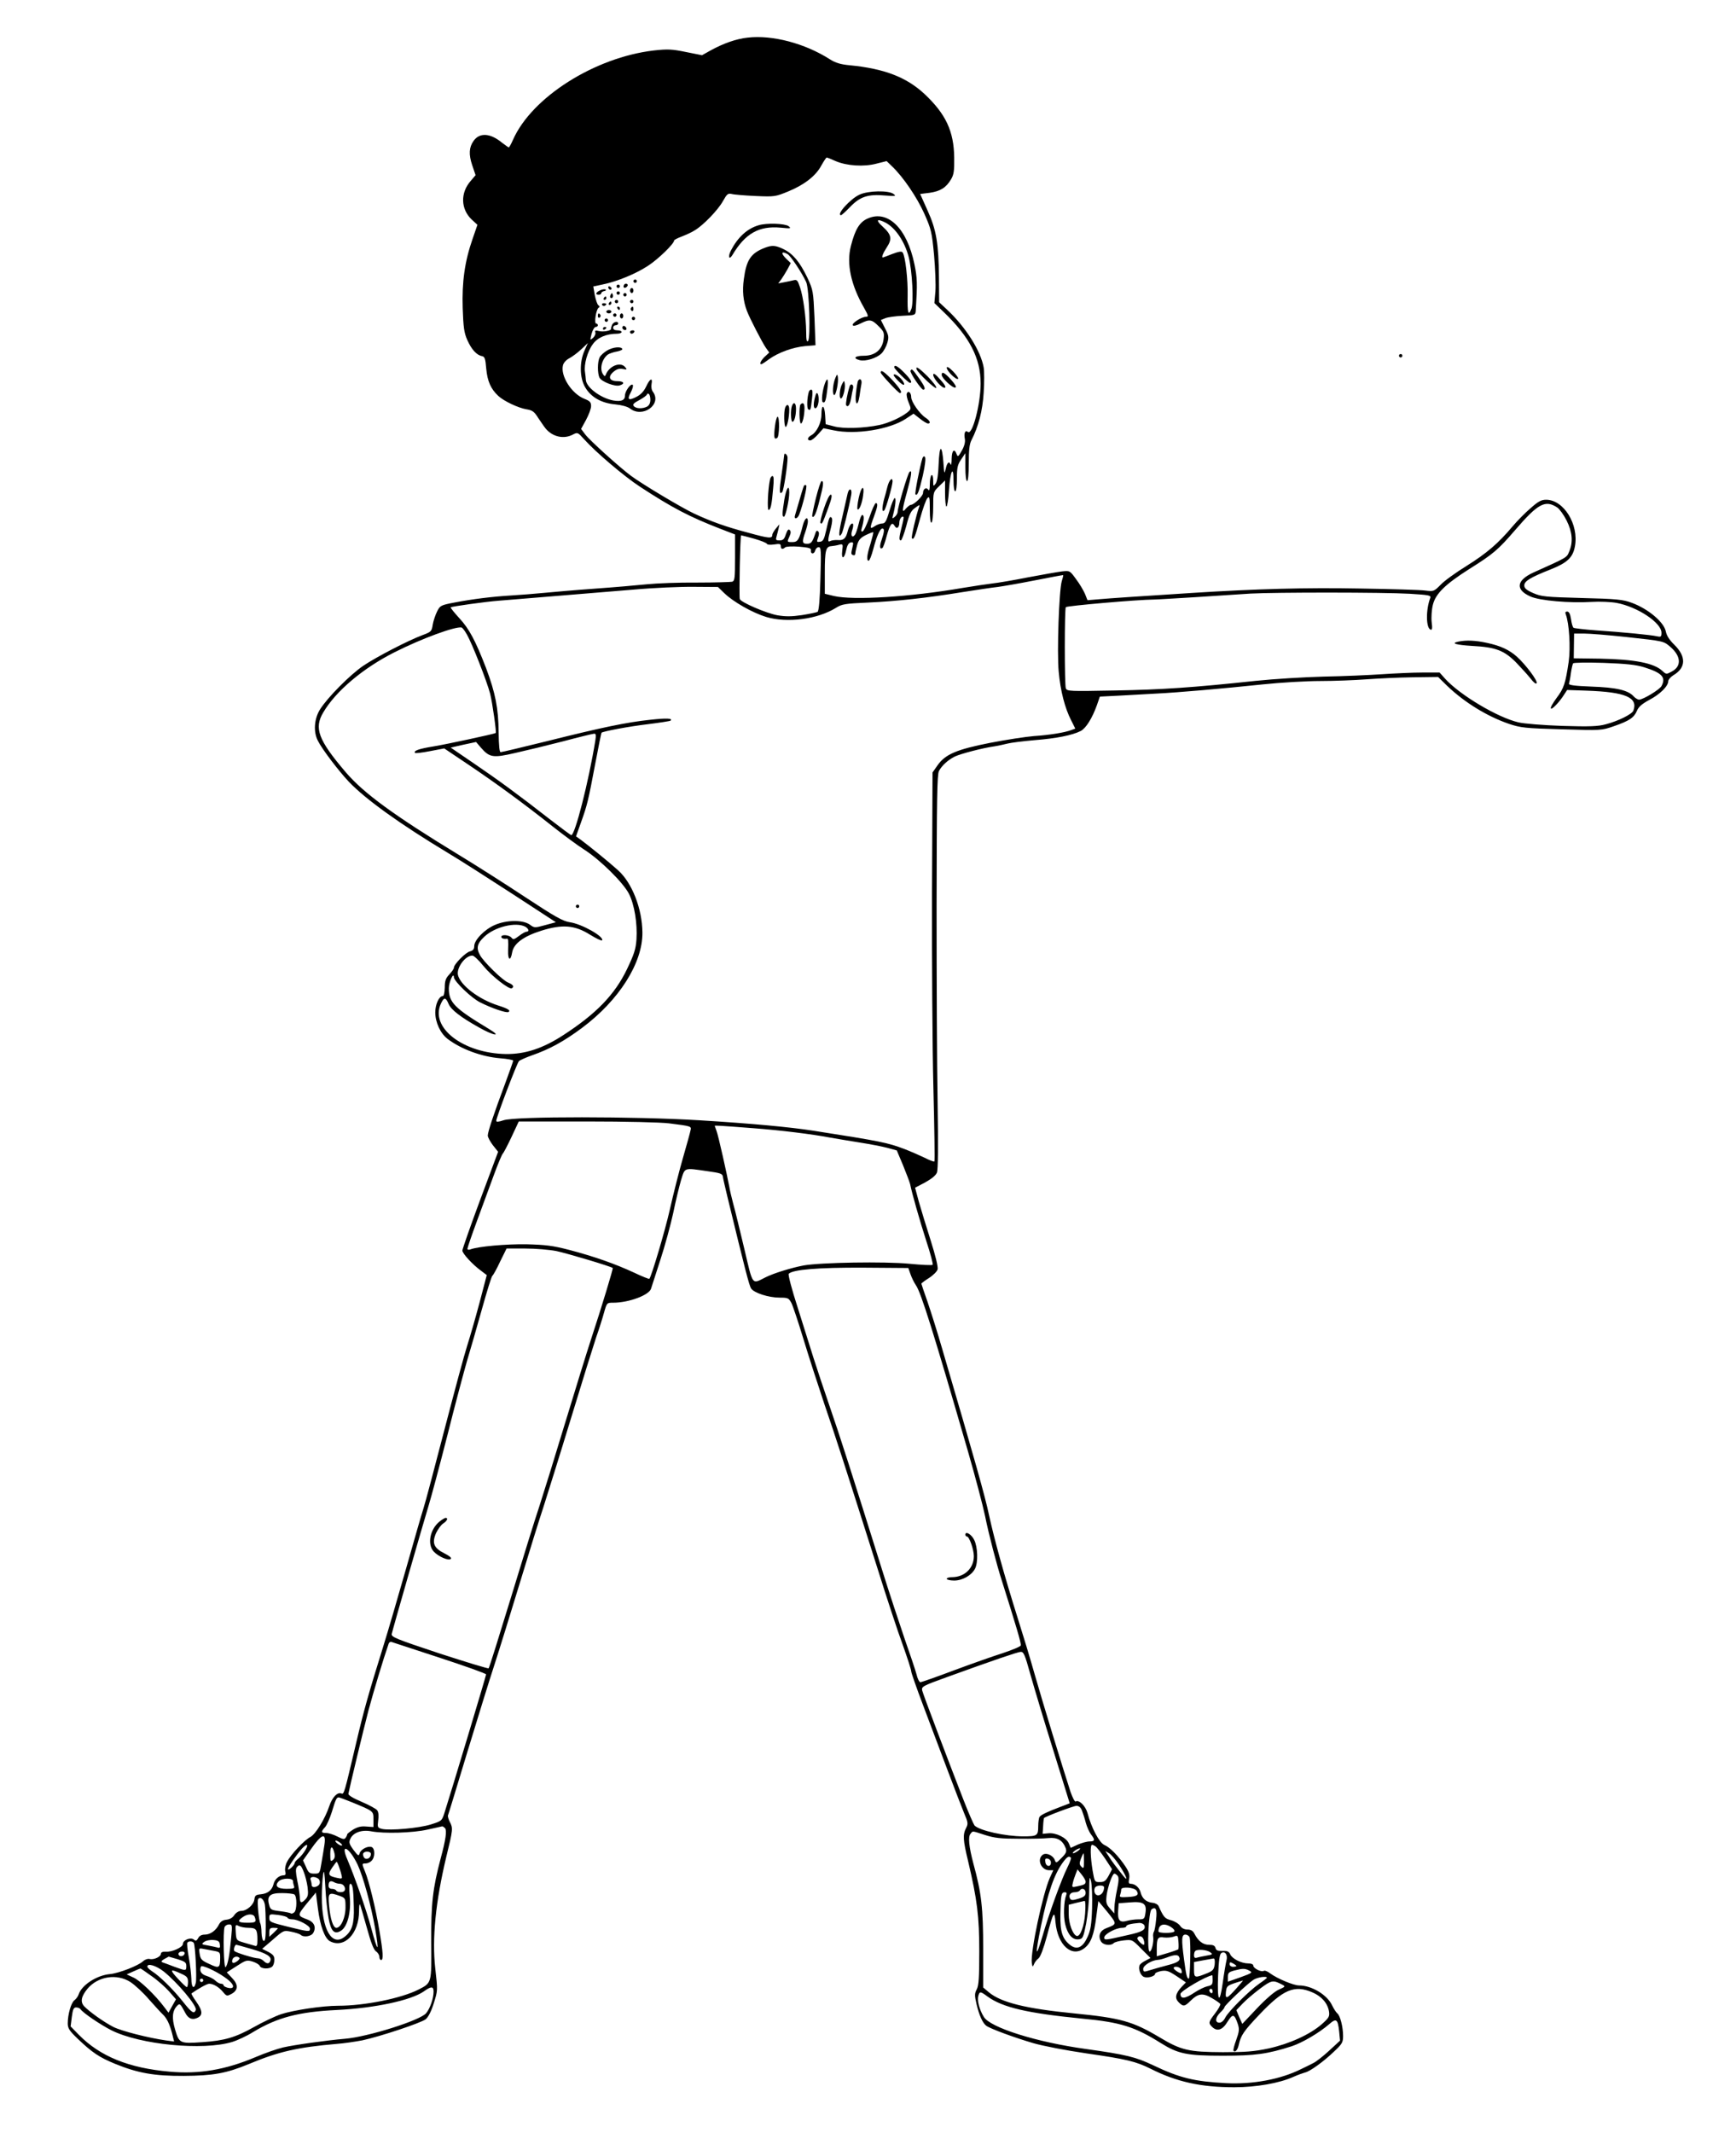 <?xml version="1.0" standalone="no"?>
<!DOCTYPE svg PUBLIC "-//W3C//DTD SVG 20010904//EN"
 "http://www.w3.org/TR/2001/REC-SVG-20010904/DTD/svg10.dtd">
<svg version="1.0" xmlns="http://www.w3.org/2000/svg"
 width="1025pt" height="1259pt" viewBox="0 0 1025 1259"
 preserveAspectRatio="xMidYMid meet">

<g transform="translate(0,1259) scale(0.1,-0.1)"
fill="#000000" stroke="none">
<path d="M4415 12368 c-67 -7 -144 -34 -220 -76 l-50 -28 -95 19 c-83 17 -107
18 -190 9 -349 -41 -720 -276 -831 -527 -11 -25 -22 -45 -25 -45 -3 0 -22 14
-43 30 -68 55 -130 58 -165 8 -27 -38 -29 -80 -8 -143 l20 -59 -28 -33 c-63
-71 -60 -167 5 -229 l34 -31 -29 -84 c-46 -132 -63 -253 -58 -409 4 -113 8
-144 27 -187 25 -56 55 -89 86 -95 17 -3 21 -14 26 -75 7 -74 27 -119 71 -160
33 -31 118 -71 166 -79 36 -6 46 -13 71 -53 17 -25 36 -53 43 -61 41 -49 107
-64 161 -35 27 14 29 13 65 -27 70 -78 237 -220 332 -282 190 -124 289 -176
472 -247 l88 -34 0 -137 c0 -122 -2 -137 -17 -142 -10 -2 -103 -5 -208 -5
-104 1 -237 -4 -295 -10 -58 -6 -197 -18 -310 -26 -113 -8 -248 -20 -300 -25
-52 -5 -138 -12 -190 -15 -116 -7 -228 -21 -338 -42 -79 -15 -84 -18 -101 -52
-10 -20 -22 -55 -26 -78 -6 -40 -9 -43 -60 -62 -86 -32 -273 -129 -350 -181
-78 -53 -210 -186 -255 -257 -35 -55 -41 -133 -13 -186 25 -50 121 -176 182
-241 99 -104 302 -250 586 -421 72 -43 244 -153 384 -244 l253 -165 -63 -17
c-62 -17 -64 -17 -91 3 -41 29 -137 28 -206 -2 -61 -26 -122 -89 -122 -125 0
-18 -7 -26 -25 -31 -26 -6 -95 -76 -95 -96 0 -7 -12 -24 -27 -40 -21 -22 -27
-38 -27 -78 -1 -30 -5 -50 -12 -50 -22 0 -44 -49 -44 -96 0 -59 30 -124 73
-157 81 -61 201 -105 310 -114 42 -3 77 -10 77 -14 0 -4 -21 -63 -46 -131 -67
-179 -104 -289 -104 -311 0 -10 14 -36 30 -57 l31 -39 -106 -284 c-58 -156
-105 -291 -105 -299 0 -17 59 -82 110 -119 l34 -26 -43 -164 c-24 -90 -57
-204 -73 -254 -16 -49 -76 -272 -134 -495 -58 -223 -113 -432 -124 -465 -11
-33 -57 -195 -104 -360 -47 -165 -106 -367 -132 -450 -89 -286 -116 -381 -164
-586 -67 -285 -69 -292 -84 -286 -24 10 -54 -22 -72 -75 -25 -75 -81 -166
-112 -182 -35 -18 -115 -103 -137 -146 -10 -19 -14 -42 -11 -56 5 -18 2 -24
-11 -24 -26 -1 -51 -23 -58 -52 -9 -36 -34 -56 -75 -60 -30 -3 -35 -7 -38 -30
-4 -32 -45 -68 -78 -68 -14 0 -30 -10 -40 -24 -10 -16 -27 -26 -47 -28 -22 -2
-35 -11 -44 -28 -18 -36 -51 -60 -84 -60 -18 0 -32 -7 -39 -21 -9 -16 -14 -18
-26 -8 -19 15 -64 -3 -64 -26 0 -20 -65 -49 -102 -46 -18 1 -28 -4 -28 -12 0
-18 -42 -37 -67 -31 -10 3 -27 -3 -38 -13 -29 -27 -143 -71 -195 -76 -80 -7
-169 -66 -186 -121 -4 -12 -15 -26 -24 -33 -20 -14 -40 -84 -40 -137 0 -29 9
-43 59 -91 85 -81 126 -109 221 -148 132 -54 230 -72 405 -71 173 1 251 15
382 69 179 75 291 100 523 120 41 3 109 13 150 21 103 22 344 102 373 124 15
12 33 46 47 91 25 80 25 76 10 209 -20 177 2 395 65 659 40 163 40 169 21 206
-8 15 -13 33 -11 39 3 6 54 175 115 376 61 201 133 433 160 515 27 83 94 299
149 480 55 182 118 384 140 450 21 66 94 298 160 515 66 217 134 435 150 483
17 48 38 114 47 147 17 60 17 60 54 60 93 0 213 45 224 83 2 7 27 82 54 167
28 85 62 211 77 280 14 69 35 155 46 193 24 77 14 74 159 53 72 -10 85 -14 88
-31 1 -11 14 -65 27 -120 103 -424 128 -523 140 -541 17 -26 103 -54 169 -54
48 0 53 -2 69 -32 9 -18 41 -114 71 -213 30 -99 86 -272 124 -385 69 -202 110
-328 312 -965 55 -176 123 -382 151 -457 27 -76 49 -144 49 -153 0 -9 32 -100
71 -203 39 -103 104 -275 144 -382 40 -107 85 -222 98 -254 23 -54 24 -62 11
-87 -20 -39 -18 -71 12 -195 54 -229 66 -327 66 -534 0 -153 -3 -201 -15 -223
-13 -25 -13 -36 -1 -88 15 -64 35 -109 56 -126 20 -17 170 -72 280 -104 55
-16 195 -43 312 -60 237 -34 294 -48 380 -91 153 -77 295 -109 494 -109 129 0
266 24 348 61 27 12 58 23 69 26 28 5 111 65 172 124 48 45 53 54 53 92 0 53
-17 120 -34 133 -7 6 -21 27 -31 48 -29 62 -121 117 -195 117 -32 0 -128 40
-170 71 -15 12 -33 19 -38 15 -15 -9 -62 15 -62 31 0 8 -12 13 -30 13 -40 0
-94 27 -106 53 -7 17 -17 22 -46 21 -28 -1 -38 3 -41 17 -4 14 -14 19 -39 19
-35 0 -64 22 -87 68 -8 15 -21 22 -40 22 -18 0 -34 8 -43 22 -8 12 -32 27 -54
33 -37 10 -43 17 -74 85 -4 8 -20 17 -36 18 -36 4 -60 25 -69 60 -7 29 -32 51
-57 52 -14 0 -16 6 -11 30 4 23 -1 40 -21 71 -41 62 -93 115 -125 128 -30 13
-77 101 -100 189 -12 42 -50 80 -70 68 -5 -3 -18 22 -30 56 -49 151 -164 527
-210 688 -27 96 -73 247 -101 335 -81 257 -140 471 -170 610 -24 114 -85 330
-279 990 -27 94 -66 216 -85 272 -20 56 -36 104 -36 106 0 2 20 17 45 33 25
16 48 39 51 51 4 14 -13 82 -41 171 -26 81 -57 184 -70 229 l-22 82 59 31 c38
21 63 41 70 58 7 18 8 152 4 417 -4 215 -6 736 -6 1159 1 628 3 774 14 795 18
33 52 64 93 85 33 16 165 51 238 61 22 4 56 11 75 16 19 5 91 14 160 20 127
10 222 29 271 54 31 16 68 76 95 151 l18 52 120 6 c67 4 164 9 216 12 124 6
387 29 625 54 105 11 258 20 340 20 83 0 205 5 273 10 68 5 191 11 273 12
l150 2 52 -51 c103 -99 238 -182 367 -226 69 -23 95 -26 310 -32 235 -7 236
-7 308 18 93 32 120 51 137 91 10 24 30 41 74 65 63 33 111 81 111 110 0 9 14
25 30 35 75 44 77 110 6 180 -28 27 -45 53 -50 77 -10 56 -104 135 -202 171
-52 19 -88 23 -294 28 -215 6 -239 8 -287 29 -41 18 -53 29 -53 45 0 26 35 47
156 95 98 39 131 70 143 136 24 129 -66 275 -170 275 -29 0 -47 -10 -92 -50
-32 -27 -79 -75 -106 -107 -85 -101 -153 -159 -271 -233 -63 -39 -133 -89
-154 -112 -39 -39 -41 -40 -90 -34 -28 4 -202 9 -386 12 -319 6 -615 -2 -990
-26 -346 -22 -477 -31 -547 -37 l-72 -6 -15 38 c-9 20 -32 60 -53 87 -36 50
-37 50 -82 45 -25 -3 -116 -19 -201 -35 -85 -17 -180 -33 -210 -36 -30 -4
-108 -15 -173 -26 -312 -54 -649 -75 -764 -48 l-53 13 0 125 c0 130 6 154 38
156 11 1 31 4 45 8 24 6 25 5 20 -34 -7 -54 12 -52 23 2 6 29 15 44 27 46 15
3 17 -1 11 -25 -10 -43 -10 -45 4 -50 6 -3 12 1 12 9 0 7 5 30 11 51 8 29 19
42 50 58 23 11 43 19 45 17 2 -2 -6 -32 -16 -67 -22 -68 -25 -101 -11 -101 5
0 17 30 27 68 20 77 40 122 54 122 13 0 12 -18 -4 -65 -14 -39 -12 -60 4 -50
4 2 16 34 25 70 20 71 32 87 47 61 12 -22 28 -11 28 19 0 21 16 43 25 33 2 -1
-3 -28 -11 -58 -16 -63 -17 -80 -5 -80 5 0 19 38 32 85 18 71 28 90 52 107 28
20 30 21 23 3 -16 -44 -47 -177 -42 -182 11 -12 19 6 48 114 16 59 36 115 44
123 12 12 14 4 14 -68 0 -53 4 -81 10 -77 6 3 10 46 10 94 0 86 0 87 35 121
l35 34 0 -77 c0 -42 4 -77 8 -77 5 0 12 44 15 97 8 112 27 152 27 55 0 -35 4
-62 10 -62 6 0 10 32 10 76 0 64 4 81 25 112 l25 37 0 -83 c0 -48 4 -82 10
-82 6 0 10 42 10 105 0 78 4 114 16 137 41 79 66 175 72 280 4 58 4 125 0 149
-17 97 -105 237 -215 340 l-48 45 -1 145 c-2 202 -15 282 -68 398 l-43 96 56
7 c63 9 97 30 126 79 17 28 20 51 19 129 -2 155 -49 256 -174 374 -107 100
-237 151 -445 171 -52 5 -82 14 -115 35 -147 94 -340 145 -485 128z m519 -729
c65 -28 166 -35 241 -15 l60 15 33 -32 c65 -62 145 -180 189 -277 41 -93 45
-108 58 -245 7 -80 11 -177 8 -215 l-6 -69 55 -53 c154 -148 218 -273 218
-422 0 -122 -49 -307 -75 -286 -16 14 -25 -7 -18 -42 3 -17 -3 -42 -18 -68
-21 -37 -24 -39 -31 -20 -13 35 -28 22 -29 -27 0 -27 -3 -42 -6 -35 -9 22 -21
12 -29 -25 -8 -35 -9 -31 -14 40 -3 42 -9 77 -15 77 -6 0 -11 -39 -13 -91 -2
-60 -8 -99 -17 -113 -14 -19 -15 -19 -15 17 0 23 -4 36 -10 32 -5 -3 -10 -27
-10 -53 0 -31 -3 -42 -9 -33 -11 17 -31 6 -31 -19 0 -18 -53 -70 -72 -70 -5 0
-18 -10 -29 -22 -25 -32 -24 -12 6 97 27 98 32 136 15 119 -11 -11 -69 -207
-70 -235 0 -9 -8 -23 -17 -30 -15 -13 -16 -11 -10 11 14 53 19 100 10 100 -5
0 -19 -34 -31 -75 -18 -61 -26 -75 -42 -75 -12 0 -32 -7 -45 -16 -30 -20 -31
-14 -5 56 22 60 25 80 11 80 -5 0 -22 -37 -37 -82 -16 -45 -34 -83 -41 -85 -9
-3 -10 4 -2 29 11 41 12 68 0 68 -5 0 -15 -24 -21 -52 -7 -29 -17 -59 -22 -65
-17 -22 -27 -4 -16 28 6 16 7 33 4 37 -9 8 -24 -15 -32 -48 -10 -39 -24 -51
-58 -48 -18 1 -37 -2 -44 -6 -16 -9 -15 6 3 74 9 34 11 58 5 64 -11 11 -15 2
-33 -79 -11 -49 -18 -61 -35 -63 -20 -3 -21 -1 -12 24 7 18 7 31 1 37 -7 7
-12 4 -16 -9 -18 -54 -25 -64 -50 -64 -29 0 -31 11 -10 70 8 23 15 51 15 61 0
35 -19 20 -30 -23 -21 -84 -30 -98 -61 -98 -33 0 -33 0 -17 35 8 18 8 29 1 36
-8 8 -14 0 -23 -25 -9 -29 -17 -36 -37 -36 -22 0 -24 3 -18 23 3 12 9 33 12
47 l5 25 -21 -25 c-11 -14 -21 -30 -21 -37 0 -23 -18 -22 -141 12 -133 35
-222 67 -322 114 -69 32 -307 174 -371 222 -63 46 -245 210 -271 245 l-24 32
29 53 c16 30 30 66 30 82 0 23 -7 30 -40 43 -75 30 -142 135 -126 198 4 15 19
32 39 42 17 9 49 33 70 53 l38 36 -20 -45 c-30 -67 -29 -160 4 -216 34 -59 97
-94 177 -101 39 -4 72 -13 87 -24 75 -59 190 23 137 97 -9 11 -12 30 -9 47 8
41 -10 33 -32 -15 -14 -29 -32 -48 -58 -61 -47 -24 -56 -16 -32 28 10 20 15
38 11 43 -11 11 -46 -37 -46 -63 0 -28 -22 -37 -69 -29 -75 14 -160 78 -162
122 0 9 -3 30 -5 46 -7 44 14 121 46 164 28 40 81 62 144 62 14 0 26 5 26 10
0 6 -11 10 -25 10 -16 0 -25 6 -25 15 0 8 7 15 15 15 8 0 15 5 15 10 0 17 -27
11 -36 -7 -4 -10 -7 -21 -6 -24 2 -11 -46 -20 -73 -13 -19 5 -24 3 -20 -8 3
-8 -3 -22 -13 -32 -19 -16 -19 -16 -9 24 6 22 17 40 24 40 7 0 13 5 13 10 0 6
-5 10 -10 10 -13 0 -1 82 14 93 8 5 8 9 -1 15 -6 4 -15 30 -21 59 l-9 52 56
12 c84 17 196 63 267 110 59 38 154 130 154 149 0 4 21 15 48 25 26 10 60 26
75 36 50 30 136 119 165 171 24 43 30 48 52 43 14 -4 77 -9 141 -12 113 -5
117 -4 193 27 97 40 164 93 196 154 14 25 28 46 31 46 4 0 27 -9 53 -21z
m-1094 -1409 c0 -19 -7 -33 -19 -40 -27 -14 -66 -13 -79 3 -8 10 0 18 34 36
24 13 44 28 44 33 0 5 5 6 10 3 6 -3 10 -19 10 -35z m5355 -636 c13 -9 38 -43
55 -77 34 -68 39 -127 15 -183 -15 -36 -7 -32 -212 -124 -100 -46 -107 -101
-17 -141 55 -25 233 -40 362 -32 48 3 114 0 147 -6 123 -23 265 -117 265 -176
0 -24 -3 -26 -27 -21 -35 8 -198 24 -360 35 -67 5 -126 12 -132 15 -5 3 -12
26 -15 51 -5 31 -12 45 -23 45 -10 0 -13 -5 -8 -17 20 -52 29 -196 17 -280
-19 -128 -28 -156 -72 -214 -21 -29 -37 -56 -33 -61 5 -10 51 38 79 83 l17 26
116 -4 c228 -8 304 -40 275 -118 -8 -21 -89 -61 -161 -80 -47 -13 -95 -15
-258 -10 -114 4 -226 13 -260 21 -123 29 -345 161 -433 258 l-32 36 -103 0
c-56 0 -163 -5 -237 -10 -74 -5 -229 -12 -345 -14 -115 -3 -295 -14 -400 -25
-375 -40 -554 -52 -832 -57 -268 -5 -283 -5 -290 13 -8 19 -8 471 0 479 8 8
420 44 522 45 17 0 127 7 245 14 118 8 264 17 323 21 149 8 783 8 940 -1 112
-7 127 -9 122 -24 -27 -70 -26 -179 2 -188 9 -3 11 9 6 45 -3 27 0 73 7 101
16 66 72 121 215 212 142 89 170 113 271 230 135 157 178 180 249 133z m-4742
-184 c39 -11 73 -25 75 -30 2 -6 20 -7 43 -4 32 5 39 4 39 -10 0 -18 11 -21
26 -7 5 5 42 7 82 4 57 -5 72 -9 70 -21 -4 -23 19 -26 25 -2 3 11 12 20 21 20
14 0 15 -20 10 -187 -3 -122 -9 -190 -17 -195 -6 -3 -47 -12 -92 -19 -62 -9
-97 -9 -145 -1 -66 12 -217 77 -222 96 -5 18 2 376 8 376 2 0 37 -9 77 -20z
m1816 -251 c-16 -54 -29 -421 -18 -534 10 -113 37 -217 74 -288 l24 -48 -22
-8 c-38 -15 -129 -30 -222 -36 -49 -4 -166 -22 -259 -40 -197 -39 -264 -67
-310 -132 l-30 -43 -3 -712 c-1 -392 2 -908 8 -1146 6 -238 9 -435 6 -438 -3
-3 -29 7 -58 22 -29 14 -82 37 -118 51 -101 38 -139 46 -536 108 -141 22 -366
43 -675 62 -373 23 -1091 24 -1157 0 -30 -10 -43 -11 -43 -3 0 19 122 340 134
352 6 6 40 21 76 34 104 36 190 83 296 162 219 163 359 384 357 563 -1 140
-61 294 -144 368 -53 48 -169 142 -216 177 l-32 23 29 81 c38 106 43 128 84
345 19 101 36 185 38 186 10 8 162 37 273 50 71 9 131 18 134 21 15 14 -22 16
-121 5 -140 -15 -280 -44 -612 -127 -142 -35 -263 -64 -270 -64 -7 0 -11 37
-12 118 -1 139 -19 232 -74 378 -62 161 -100 233 -159 296 -29 32 -52 60 -50
63 6 5 204 33 284 39 102 8 535 44 790 65 121 11 284 18 362 17 l142 -1 38
-37 c53 -51 165 -115 247 -140 123 -37 303 -14 412 54 35 22 53 25 189 31 172
8 345 27 560 62 83 13 175 27 205 30 30 4 129 21 220 39 91 18 166 32 167 31
2 -1 -2 -17 -8 -36z m-3512 -315 c31 -54 118 -276 137 -349 13 -51 38 -227 33
-232 -6 -5 -288 -66 -367 -79 -87 -14 -121 -26 -109 -39 3 -2 43 2 88 11 l84
16 146 -98 c162 -109 330 -232 496 -364 61 -48 143 -109 184 -135 94 -60 231
-195 265 -262 32 -63 50 -175 44 -268 -4 -58 -14 -88 -56 -176 -72 -150 -181
-263 -377 -390 -120 -78 -224 -112 -337 -111 -254 4 -452 157 -384 299 18 38
28 37 45 -4 15 -34 70 -77 179 -138 88 -50 139 -57 59 -9 -204 123 -237 156
-237 240 0 36 29 100 30 66 0 -24 104 -124 155 -149 67 -34 155 -64 167 -57
15 9 -2 20 -62 39 -112 36 -220 117 -236 179 -10 43 44 117 86 115 8 0 38 -28
65 -62 49 -60 152 -140 167 -131 16 10 7 22 -22 34 -33 13 -145 123 -166 162
-23 41 -17 69 25 108 62 59 186 89 242 60 21 -12 26 -30 7 -30 -6 0 -26 -11
-44 -25 -28 -21 -34 -23 -44 -10 -14 17 -60 20 -60 5 0 -9 14 -14 33 -11 8 1
9 -8 7 -71 -2 -57 15 -64 24 -10 9 52 67 95 172 128 124 39 198 33 287 -23 37
-23 69 -38 72 -34 13 22 -120 97 -190 107 -41 6 -86 31 -265 149 -118 78 -291
188 -385 245 -391 238 -568 368 -674 492 -162 190 -188 260 -132 353 74 126
236 262 421 355 160 81 358 153 395 146 6 -2 20 -20 32 -42z m6842 -14 c230
-25 223 -24 265 -60 63 -55 65 -115 5 -145 -29 -16 -32 -16 -53 4 -50 47 -163
69 -372 73 l-152 2 1 73 1 73 60 0 c33 0 143 -9 245 -20z m109 -179 c105 -33
130 -59 102 -111 -11 -21 -109 -80 -132 -80 -8 0 -23 9 -32 19 -33 37 -103 53
-249 58 -104 4 -137 9 -133 18 2 7 8 34 11 61 4 27 10 53 13 58 3 5 81 6 181
3 134 -5 191 -11 239 -26z m-6193 -433 c-40 -245 -120 -558 -142 -558 -3 0
-62 44 -132 98 -177 138 -295 225 -448 329 l-132 90 75 17 75 16 29 -34 c51
-58 71 -61 201 -31 63 14 191 45 284 69 94 25 176 45 183 45 11 1 12 -9 7 -41z
m434 -2259 c135 -17 134 -17 128 -42 -2 -12 -23 -87 -46 -167 -23 -80 -57
-215 -76 -300 -29 -128 -108 -393 -121 -409 -2 -2 -43 14 -91 37 -110 51 -234
95 -383 134 -96 25 -138 30 -250 33 -123 2 -288 -13 -332 -30 -11 -4 -18 -3
-18 4 0 6 25 79 56 163 31 84 76 207 100 272 24 66 48 122 52 125 4 3 28 48
52 99 l43 92 401 0 c232 0 436 -5 485 -11z m501 -29 c160 -12 345 -35 450 -55
41 -7 122 -21 180 -30 58 -9 130 -23 160 -31 l55 -15 37 -88 c20 -49 39 -99
42 -112 10 -51 55 -210 96 -337 24 -72 40 -135 37 -138 -3 -4 -65 -1 -137 6
-145 14 -524 8 -625 -10 -70 -13 -175 -45 -225 -70 -82 -41 -73 -54 -125 167
-26 109 -55 230 -66 268 -10 39 -21 84 -23 100 -14 75 -65 303 -75 328 -6 16
-11 30 -11 31 0 3 24 2 230 -14z m-1165 -725 c62 -13 324 -91 333 -100 3 -3
-65 -229 -128 -420 -27 -82 -96 -307 -155 -500 -58 -192 -126 -411 -150 -485
-25 -74 -101 -319 -169 -543 -69 -225 -127 -412 -131 -415 -3 -3 -134 37 -291
88 -259 86 -285 97 -281 115 7 32 185 650 217 755 16 52 66 239 111 415 44
176 97 374 116 440 20 66 60 205 89 309 29 104 56 191 61 195 5 3 26 41 46 84
l38 77 110 0 c60 0 143 -7 184 -15z m2091 -137 c7 -20 21 -49 32 -65 30 -43
102 -272 308 -983 42 -146 87 -316 100 -378 22 -110 69 -289 99 -382 84 -266
116 -373 112 -383 -2 -7 -51 -27 -108 -46 -57 -18 -187 -64 -289 -102 -101
-38 -189 -69 -196 -69 -6 0 -17 21 -23 48 -7 26 -39 121 -71 212 -31 91 -92
275 -134 410 -168 537 -250 793 -308 960 -33 96 -76 225 -95 285 -19 61 -61
195 -94 299 -34 105 -57 192 -52 197 25 25 175 37 437 36 l269 -2 13 -37z
m-2779 -2264 c150 -49 273 -93 273 -98 0 -9 -206 -693 -246 -818 -15 -47 -17
-48 -81 -68 -70 -22 -243 -37 -288 -26 -26 7 -27 9 -22 50 4 27 2 49 -6 60 -7
9 -48 31 -92 50 -50 21 -79 39 -78 47 7 38 87 371 119 494 30 111 85 295 119
393 3 8 11 12 18 9 6 -2 135 -44 284 -93z m3487 -99 c21 -74 81 -275 135 -447
l97 -313 -55 -21 c-77 -29 -115 -47 -123 -59 -4 -5 -8 -31 -8 -56 0 -55 -6
-59 -88 -59 -107 0 -258 34 -288 64 -5 6 -36 76 -67 156 -93 239 -236 616
-242 641 -5 23 2 27 146 79 276 100 414 147 435 149 18 1 25 -15 58 -134z
m-4008 -753 c131 -54 129 -52 129 -102 l0 -45 -43 3 c-30 3 -52 -3 -77 -18
-19 -12 -35 -25 -35 -28 0 -4 -4 -13 -9 -20 -7 -11 -16 -10 -49 7 -23 12 -53
21 -67 21 -30 0 -31 7 -6 34 11 12 28 52 40 89 23 76 28 87 41 87 4 0 39 -13
76 -28z m4312 -49 c6 -16 17 -48 23 -73 7 -25 21 -56 31 -69 25 -32 23 -41 -9
-41 -16 0 -47 -9 -70 -19 l-41 -19 -11 26 c-14 34 -77 65 -122 60 l-33 -3 3
45 c1 25 4 46 5 48 10 10 175 72 192 72 14 0 25 -9 32 -27z m-3760 -105 c11
-15 4 -67 -26 -178 -47 -178 -57 -265 -56 -494 2 -246 4 -240 -76 -281 -101
-51 -316 -95 -473 -95 -93 0 -265 -26 -338 -50 -35 -12 -107 -46 -160 -76
-109 -61 -173 -80 -305 -89 -132 -9 -136 -7 -160 74 -21 70 -17 113 14 143 14
13 17 10 47 -46 17 -32 40 -41 69 -28 35 15 33 42 -6 97 -17 24 -30 46 -27 48
41 29 92 57 104 57 25 0 58 -20 82 -49 21 -25 23 -25 50 -11 40 22 41 55 3 94
l-31 33 58 37 c54 35 60 37 94 27 20 -6 40 -18 43 -26 7 -18 57 -20 74 -3 7 7
12 24 12 40 0 22 -8 31 -36 46 l-36 18 64 55 c63 55 63 55 108 46 25 -5 49
-13 55 -18 17 -17 64 -10 75 12 18 32 5 63 -32 77 -64 24 -64 24 -7 95 l54 65
12 -93 c13 -103 40 -177 71 -194 85 -45 172 45 172 178 0 24 2 42 5 40 2 -3
20 -63 40 -135 25 -91 41 -133 55 -143 11 -7 20 -22 20 -32 0 -11 5 -19 10
-19 15 0 12 45 -10 174 -22 132 -62 294 -85 349 -19 46 -19 47 4 47 11 0 27 7
35 16 21 20 21 73 0 81 -22 8 -65 -14 -71 -38 -5 -17 -9 -14 -36 21 -26 36
-28 45 -18 66 16 36 66 54 121 44 76 -15 248 -10 335 10 44 10 83 18 86 19 4
0 11 -5 17 -11z m3188 -40 c56 -18 93 -22 199 -22 72 -1 151 1 177 4 51 5 82
-13 100 -59 7 -20 4 -30 -24 -58 -31 -32 -33 -32 -40 -13 -11 29 -53 47 -73
30 -34 -28 -7 -90 40 -90 l24 0 -21 -46 c-42 -96 -114 -436 -106 -500 4 -26 5
-27 13 -9 4 11 16 27 27 35 11 9 30 59 49 130 39 147 45 156 51 83 13 -137 97
-211 172 -152 37 29 56 79 69 186 l12 91 54 -65 c57 -71 57 -71 -7 -95 -37
-14 -50 -45 -32 -77 12 -23 58 -29 76 -11 6 6 33 13 60 16 49 5 49 5 103 -50
l54 -54 -30 -16 c-17 -8 -33 -21 -35 -28 -8 -23 7 -61 27 -68 22 -8 65 4 65
19 0 5 16 12 36 16 31 5 44 1 91 -30 l55 -37 -25 -26 c-37 -40 -42 -67 -18
-91 27 -27 35 -27 71 9 44 43 71 47 124 16 25 -14 47 -30 51 -35 3 -5 -11 -30
-30 -55 -40 -52 -41 -58 -19 -80 30 -30 62 -20 92 30 31 49 40 47 61 -15 9
-29 8 -43 -10 -93 -12 -32 -19 -61 -16 -64 11 -11 25 6 32 39 12 53 29 78 120
174 142 150 208 178 314 132 54 -23 90 -64 98 -113 4 -29 0 -37 -43 -75 -70
-61 -191 -116 -314 -143 -85 -18 -136 -22 -270 -22 -201 1 -246 11 -374 88
-158 94 -229 114 -504 141 -285 28 -431 64 -504 125 l-33 28 0 228 c0 240 -10
330 -58 504 -26 99 -32 157 -17 175 15 18 5 19 86 -7z m-3900 -55 c-4 -27 -12
-76 -18 -110 -10 -62 -11 -63 -42 -63 -28 0 -35 5 -49 39 l-18 39 46 65 c64
92 91 102 81 30z m104 -5 c0 -5 -9 -3 -20 4 -11 7 -20 16 -20 20 0 5 9 3 20
-4 11 -7 20 -16 20 -20z m-217 -29 c-10 -17 -28 -39 -40 -49 -13 -10 -23 -22
-23 -27 0 -6 -9 -18 -20 -28 -11 -10 -20 -14 -20 -8 0 11 51 85 83 121 30 32
41 27 20 -9z m4665 22 c7 -4 32 -36 56 -71 l42 -64 -20 -38 c-17 -31 -26 -38
-52 -38 -31 0 -31 1 -43 69 -13 80 -15 151 -3 151 4 0 13 -4 20 -9z m-4493
-42 c4 -17 1 -30 -9 -38 -14 -12 -16 -8 -16 35 0 50 13 52 25 3z m136 -65 c33
-70 80 -242 104 -378 25 -148 17 -146 -24 5 -27 102 -99 306 -140 402 -44 101
10 74 60 -29z m4255 81 c-11 -8 -24 -15 -30 -15 -5 0 -1 7 10 15 10 8 24 14
29 14 6 0 1 -6 -9 -14z m-4176 -19 c0 -24 -26 -38 -40 -22 -6 9 -9 20 -5 26 9
15 45 12 45 -4z m4419 -67 c40 -60 57 -105 23 -62 -47 59 -69 88 -86 116 l-20
30 21 -12 c12 -6 40 -38 62 -72z m-209 24 c0 -42 -2 -46 -15 -32 -12 12 -13
20 -3 47 7 18 14 32 15 32 2 0 3 -21 3 -47z m-77 21 c3 -3 -6 -28 -20 -56 -35
-70 -109 -272 -148 -408 -41 -139 -44 -113 -9 59 41 200 79 309 131 379 24 32
34 38 46 26z m-118 -29 c0 -28 -29 -25 -33 3 -3 19 0 23 15 20 10 -2 18 -12
18 -23z m-4205 -20 c5 -14 13 -37 16 -52 6 -24 5 -25 -27 -18 -51 11 -55 20
-28 60 13 19 25 35 27 35 1 0 7 -11 12 -25z m-207 -34 c9 -21 19 -62 23 -90 5
-42 3 -55 -11 -71 -26 -28 -35 -25 -35 13 -1 17 -7 61 -15 97 -9 45 -10 68 -3
77 17 21 25 15 41 -26z m147 -274 c14 -79 35 -99 75 -73 37 25 59 111 50 202
-4 46 -3 74 3 74 14 0 19 -31 21 -137 3 -98 -10 -141 -53 -175 -76 -62 -136
42 -136 233 0 52 4 112 8 134 5 32 8 16 13 -75 3 -63 12 -145 19 -183z m4470
216 c0 -15 -7 -19 -49 -28 -32 -7 -33 -6 -27 18 3 15 11 39 17 54 l11 28 24
-30 c13 -16 24 -35 24 -42z m189 34 c8 -10 7 -32 -4 -83 -8 -38 -15 -85 -15
-104 l-1 -35 -25 29 c-23 26 -25 35 -20 79 8 54 34 127 46 127 4 0 13 -6 19
-13z m-151 -192 c-3 -95 -9 -130 -26 -167 -27 -62 -61 -80 -100 -52 -49 37
-63 78 -61 184 2 113 5 130 26 130 10 0 13 -5 8 -17 -14 -37 -17 -123 -6 -171
15 -62 43 -94 79 -90 25 3 28 8 45 93 9 50 18 135 18 190 1 86 2 95 11 60 5
-22 8 -94 6 -160z m-4570 176 c8 -5 12 -17 10 -27 -4 -23 -48 -33 -48 -11 0 9
-3 22 -6 31 -7 18 21 22 44 7z m-148 -15 c0 -8 3 -21 6 -30 5 -13 -2 -16 -44
-16 -55 0 -73 18 -46 45 20 20 84 20 84 1z m278 -16 c20 0 36 -25 26 -41 -7
-12 -41 -11 -49 1 -3 6 -15 10 -26 10 -12 0 -19 7 -19 18 0 26 10 33 31 22 10
-6 26 -10 37 -10z m4511 -22 c-1 -24 -14 -43 -32 -46 -19 -3 -32 20 -23 43 7
18 56 20 55 3z m192 -19 c16 -25 3 -34 -51 -37 -45 -3 -52 -1 -46 13 3 9 6 23
6 31 0 19 78 13 91 -7z m-301 -12 c0 -17 -9 -25 -42 -35 -32 -10 -43 -10 -49
-1 -12 20 1 39 26 39 13 0 27 5 30 10 12 19 35 10 35 -13z m-4672 -10 c16 -11
16 -92 -1 -106 -8 -6 -16 -9 -19 -6 -3 3 -31 9 -63 13 -56 7 -59 9 -67 41 -13
50 7 67 79 66 32 0 64 -4 71 -8z m269 -9 c32 -12 33 -14 33 -68 0 -59 -27
-120 -54 -120 -19 0 -36 52 -43 133 -7 75 -2 79 64 55z m-443 -51 c3 -18 5
-74 5 -125 0 -69 -3 -92 -12 -89 -7 2 -12 23 -13 49 0 25 -4 49 -7 54 -9 16
-20 131 -13 143 12 18 34 0 40 -32z m4843 -51 c-5 -76 -29 -140 -50 -134 -23
8 -47 72 -47 129 l0 55 43 11 c23 5 46 11 51 12 5 0 6 -32 3 -73z m356 1 c-5
-35 -8 -37 -42 -37 -20 0 -50 -4 -68 -9 -42 -12 -55 4 -51 61 l3 43 65 5 c82
7 102 -7 93 -63z m63 -39 c-3 -33 -9 -65 -13 -71 -4 -7 -6 -20 -4 -31 4 -29
-9 -86 -21 -86 -17 0 -7 239 12 250 25 16 33 -1 26 -62z m-5322 16 c11 -30 6
-34 -44 -34 -55 0 -62 9 -27 33 29 21 63 21 71 1z m194 -5 c2 -5 15 -9 28 -9
34 0 104 -37 104 -55 0 -20 -6 -19 -132 12 -101 25 -108 28 -108 51 0 24 2 24
53 18 28 -4 54 -11 55 -17z m5059 -45 c9 -25 -12 -38 -95 -56 -139 -32 -142
-32 -142 -15 0 20 69 57 105 57 14 0 25 4 25 9 0 9 28 16 78 20 12 0 25 -6 29
-15z m-5392 -71 c-9 -103 -20 -162 -33 -175 -11 -11 -16 209 -6 237 4 8 15 15
26 15 19 0 20 -4 13 -77z m103 57 c45 0 52 -10 52 -71 0 -35 -3 -40 -19 -34
-10 3 -38 11 -62 18 -43 13 -44 13 -47 61 -3 45 -2 47 17 37 11 -6 37 -11 59
-11z m5447 4 c14 -9 22 -20 19 -25 -7 -12 -94 -12 -94 0 0 42 33 52 75 25z
m-5275 -7 c0 -2 -11 -14 -25 -27 l-25 -23 0 26 c0 22 5 27 25 27 14 0 25 -1
25 -3z m5317 -124 c-3 -2 -32 -13 -66 -23 l-61 -18 0 43 c0 64 6 74 43 68 18
-2 43 0 57 5 24 9 25 8 28 -30 2 -22 1 -42 -1 -45z m67 70 c8 -27 3 -243 -5
-243 -11 0 -16 23 -28 113 -16 119 -15 147 8 147 11 0 22 -8 25 -17z m-271
-15 c4 -12 4 -24 2 -27 -8 -7 -45 31 -39 40 10 17 32 9 37 -13z m-5455 -26 c3
-19 0 -23 -15 -18 -10 3 -36 8 -57 12 -37 6 -38 8 -20 21 10 8 35 13 54 11 28
-2 36 -8 38 -26z m-154 9 c9 -14 19 -209 12 -236 -10 -41 -26 -28 -26 23 -1
26 -7 83 -15 126 -8 44 -12 83 -9 88 7 11 31 10 38 -1z m341 -36 c90 -26 121
-45 111 -70 -7 -19 -21 -19 -40 0 -8 8 -23 15 -33 15 -22 0 -130 33 -139 43
-7 6 2 37 11 37 2 0 43 -11 90 -25z m-222 -11 c34 -6 37 -9 37 -39 0 -63 -6
-66 -63 -39 -45 20 -53 28 -58 59 -6 34 -5 36 20 31 14 -3 43 -8 64 -12z
m5882 -8 c17 -12 15 -14 -21 -20 -21 -4 -47 -9 -56 -12 -13 -4 -18 0 -18 14 0
10 3 22 7 25 11 12 68 8 88 -7z m-6055 -5 c0 -14 -18 -23 -30 -16 -6 4 -8 11
-5 16 8 12 35 12 35 0z m6151 -46 c-4 -17 -14 -74 -21 -127 -19 -136 -34 -114
-28 39 4 92 9 127 19 134 23 14 40 -12 30 -46z m-278 21 c8 -19 -9 -31 -63
-45 -46 -12 -87 -24 -127 -36 -19 -6 -23 -3 -23 13 0 20 50 51 87 53 10 0 34
7 53 14 46 18 67 18 73 1z m-5915 -11 c44 -14 52 -19 52 -40 0 -30 -1 -30 -70
-5 -30 12 -62 23 -70 26 -14 5 -6 12 36 34 0 0 24 -7 52 -15z m365 8 c4 -3 -2
-13 -14 -21 -23 -16 -34 -10 -26 13 7 15 28 20 40 8z m5759 -38 c-4 -30 -10
-38 -40 -51 -78 -32 -82 -31 -82 19 l0 45 53 10 c28 5 57 10 62 11 7 1 9 -13
7 -34z m128 -10 c0 -3 -9 -5 -20 -5 -11 0 -20 7 -20 15 0 13 4 14 20 5 11 -6
20 -13 20 -15z m-6333 -33 c82 -66 198 -204 189 -227 -10 -26 -24 -17 -79 53
-57 71 -134 147 -180 176 -15 10 -27 22 -27 27 0 22 52 6 97 -29z m357 -32
c43 -29 62 -55 47 -64 -11 -7 -51 5 -51 15 0 5 -7 9 -15 9 -8 0 -23 8 -33 18
-10 10 -33 22 -52 28 -32 9 -45 31 -33 56 5 10 86 -26 137 -62z m5650 44 c4
-9 5 -19 2 -21 -6 -6 -46 20 -46 29 0 15 38 8 44 -8z m-6079 -39 c35 -24 81
-65 104 -91 l40 -46 -22 -39 -22 -40 -25 33 c-54 72 -145 159 -183 175 l-39
18 38 17 c22 10 41 18 43 18 2 0 32 -20 66 -45z m6482 32 c20 -11 16 -14 -53
-39 l-74 -26 0 28 c0 24 5 29 38 38 50 13 63 13 89 -1z m-6309 -17 c36 -16 42
-23 42 -50 0 -16 -3 -30 -7 -30 -4 0 -28 23 -53 50 -50 54 -47 60 18 30z
m6092 -39 c0 -25 -5 -31 -31 -36 -17 -4 -50 -20 -73 -35 -58 -39 -86 -43 -86
-10 0 16 150 105 188 110 1 0 2 -13 2 -29z m-6390 -11 c26 -17 76 -63 110
-103 35 -39 71 -79 80 -87 24 -22 41 -56 56 -113 l12 -48 -46 6 c-105 15 -263
55 -313 80 -58 30 -143 91 -173 123 -23 26 -16 58 21 103 62 73 173 90 253 39z
m6710 25 c0 -2 -20 -18 -44 -34 -59 -41 -181 -162 -201 -200 -9 -19 -23 -31
-35 -31 -28 0 -25 31 5 60 14 13 25 27 25 32 0 10 133 136 169 160 23 16 81
25 81 13z m-6280 -15 c0 -5 -4 -10 -10 -10 -5 0 -10 5 -10 10 0 6 5 10 10 10
6 0 10 -4 10 -10z m6104 -43 c-60 -68 -70 -71 -66 -27 4 34 7 38 50 53 26 8
49 16 51 16 2 1 -14 -18 -35 -42z m264 19 c23 -12 23 -13 -18 -31 -25 -11 -76
-55 -129 -111 l-86 -91 -18 40 -17 41 37 39 c21 22 67 61 103 88 67 50 76 52
128 25z m-5008 -42 c0 -40 -20 -99 -44 -128 -34 -42 -344 -140 -480 -151 -106
-9 -299 -36 -364 -51 -35 -8 -109 -34 -165 -58 -176 -74 -331 -101 -506 -85
-240 21 -410 90 -535 217 l-49 50 7 56 c6 46 11 56 26 56 10 0 22 -5 25 -10
13 -21 118 -92 183 -125 170 -85 539 -121 712 -69 30 9 87 35 125 59 142 86
269 119 495 130 223 11 438 57 513 110 43 31 57 30 57 -1z m4600 0 c0 -8 -4
-12 -10 -9 -5 3 -10 10 -10 16 0 5 5 9 10 9 6 0 10 -7 10 -16z m-1330 -29 c89
-65 235 -99 560 -131 225 -21 311 -48 465 -145 101 -63 153 -74 365 -74 192 0
263 10 407 56 63 21 162 79 222 131 41 36 50 29 58 -44 l5 -54 -65 -60 c-36
-33 -78 -66 -94 -73 -15 -8 -48 -24 -73 -36 -119 -59 -282 -90 -440 -82 -188
10 -273 30 -432 106 -104 49 -156 62 -398 96 -290 40 -563 126 -601 189 -26
42 -40 95 -33 123 8 29 12 29 54 -2z"/>
<path d="M5075 11441 c-54 -24 -141 -121 -109 -121 4 0 28 22 54 49 58 60 105
76 205 67 63 -5 68 -4 51 9 -29 22 -150 20 -201 -4z"/>
<path d="M5123 11300 c-48 -21 -74 -64 -99 -162 -27 -104 0 -230 77 -364 27
-48 28 -54 12 -54 -25 0 -85 -38 -78 -50 4 -6 22 -2 45 10 54 27 67 25 107
-15 32 -32 35 -39 30 -78 -8 -62 -51 -97 -117 -97 -53 0 -67 -15 -24 -26 34
-9 101 12 129 40 13 13 28 41 34 62 10 34 8 45 -14 87 l-24 48 27 11 c15 6 61
12 102 14 74 3 75 4 77 31 10 160 9 192 -8 274 -44 212 -157 322 -276 269z
m105 -24 c59 -31 113 -111 137 -202 21 -79 31 -270 16 -308 -18 -45 -24 -24
-22 79 2 93 -13 230 -29 254 -5 9 -21 7 -61 -8 -30 -12 -55 -21 -56 -21 -10 0
1 26 23 60 33 50 28 75 -26 124 -41 37 -33 48 18 22z"/>
<path d="M4478 11260 c-67 -20 -122 -71 -162 -148 -19 -36 -12 -60 8 -28 76
128 157 174 286 162 60 -6 63 -5 46 9 -22 16 -130 20 -178 5z"/>
<path d="M4515 11127 c-82 -32 -108 -71 -123 -184 -10 -70 -4 -130 18 -188 17
-45 90 -186 112 -218 l20 -28 -26 -24 c-23 -22 -34 -45 -21 -45 3 0 24 13 46
30 55 39 139 70 213 77 l61 5 -6 162 c-7 159 -8 163 -42 237 -45 93 -85 141
-140 168 -48 23 -68 25 -112 8z m135 -37 c18 -10 83 -107 110 -165 18 -39 27
-332 11 -348 -8 -8 -11 6 -11 54 -1 87 -17 204 -36 262 -15 44 -18 48 -41 42
-14 -3 -39 -9 -57 -12 l-31 -6 18 24 c9 13 26 40 37 60 l19 36 -24 23 c-36 34
-33 51 5 30z"/>
<path d="M3740 10930 c0 -5 5 -10 10 -10 6 0 10 5 10 10 0 6 -4 10 -10 10 -5
0 -10 -4 -10 -10z"/>
<path d="M3685 10909 c-10 -15 3 -25 16 -12 7 7 7 13 1 17 -6 3 -14 1 -17 -5z"/>
<path d="M3640 10900 c0 -5 5 -10 10 -10 6 0 10 5 10 10 0 6 -4 10 -10 10 -5
0 -10 -4 -10 -10z"/>
<path d="M3592 10891 c4 -13 18 -16 19 -4 0 4 -5 9 -11 12 -7 2 -11 -2 -8 -8z"/>
<path d="M3543 10876 c-26 -12 -30 -26 -8 -26 8 0 15 4 15 9 0 5 8 11 18 13 9
2 13 6 7 9 -5 3 -20 1 -32 -5z"/>
<path d="M3720 10875 c0 -8 5 -15 10 -15 6 0 10 7 10 15 0 8 -4 15 -10 15 -5
0 -10 -7 -10 -15z"/>
<path d="M3640 10860 c0 -5 5 -10 10 -10 6 0 10 5 10 10 0 6 -4 10 -10 10 -5
0 -10 -4 -10 -10z"/>
<path d="M3606 10851 c-4 -7 -5 -15 -2 -18 9 -9 19 4 14 18 -4 11 -6 11 -12 0z"/>
<path d="M3680 10850 c0 -5 5 -10 10 -10 6 0 10 5 10 10 0 6 -4 10 -10 10 -5
0 -10 -4 -10 -10z"/>
<path d="M3565 10830 c-3 -5 -1 -10 4 -10 6 0 11 5 11 10 0 6 -2 10 -4 10 -3
0 -8 -4 -11 -10z"/>
<path d="M3630 10810 c0 -5 5 -10 10 -10 6 0 10 5 10 10 0 6 -4 10 -10 10 -5
0 -10 -4 -10 -10z"/>
<path d="M3720 10810 c0 -5 5 -10 10 -10 6 0 10 5 10 10 0 6 -4 10 -10 10 -5
0 -10 -4 -10 -10z"/>
<path d="M3595 10800 c-3 -5 -1 -10 4 -10 6 0 11 5 11 10 0 6 -2 10 -4 10 -3
0 -8 -4 -11 -10z"/>
<path d="M3555 10790 c4 -6 11 -8 16 -5 14 9 11 15 -7 15 -8 0 -12 -5 -9 -10z"/>
<path d="M3645 10770 c3 -5 8 -10 11 -10 2 0 4 5 4 10 0 6 -5 10 -11 10 -5 0
-7 -4 -4 -10z"/>
<path d="M3725 10771 c-3 -5 -1 -12 5 -16 5 -3 10 1 10 9 0 18 -6 21 -15 7z"/>
<path d="M3580 10750 c0 -5 7 -10 15 -10 8 0 15 5 15 10 0 6 -7 10 -15 10 -8
0 -15 -4 -15 -10z"/>
<path d="M3530 10724 c0 -8 5 -12 10 -9 6 4 8 11 5 16 -9 14 -15 11 -15 -7z"/>
<path d="M3620 10730 c0 -5 5 -10 10 -10 6 0 10 5 10 10 0 6 -4 10 -10 10 -5
0 -10 -4 -10 -10z"/>
<path d="M3660 10725 c0 -8 5 -15 10 -15 6 0 10 7 10 15 0 8 -4 15 -10 15 -5
0 -10 -7 -10 -15z"/>
<path d="M3730 10710 c0 -5 5 -10 10 -10 6 0 10 5 10 10 0 6 -4 10 -10 10 -5
0 -10 -4 -10 -10z"/>
<path d="M3570 10700 c0 -5 5 -10 10 -10 6 0 10 5 10 10 0 6 -4 10 -10 10 -5
0 -10 -4 -10 -10z"/>
<path d="M3676 10662 c-3 -6 -1 -14 5 -17 15 -10 25 3 12 16 -7 7 -13 7 -17 1z"/>
<path d="M3560 10649 c0 -5 5 -7 10 -4 6 3 10 8 10 11 0 2 -4 4 -10 4 -5 0
-10 -5 -10 -11z"/>
<path d="M3720 10630 c0 -5 4 -10 9 -10 6 0 13 5 16 10 3 6 -1 10 -9 10 -9 0
-16 -4 -16 -10z"/>
<path d="M3583 10520 c-17 -10 -37 -28 -42 -39 -14 -25 -14 -96 -1 -121 13
-24 92 -54 119 -45 33 10 25 25 -14 25 -47 0 -58 25 -23 55 19 16 34 21 55 17
25 -5 27 -4 14 11 -27 33 -93 8 -114 -44 -5 -12 -7 -12 -16 1 -22 31 -8 90 28
117 9 6 33 15 54 18 20 4 35 11 31 16 -9 15 -57 10 -91 -11z"/>
<path d="M5280 10422 c0 -10 83 -92 93 -92 16 0 5 20 -33 59 -38 39 -60 51
-60 33z"/>
<path d="M5590 10419 c0 -19 57 -75 67 -65 4 3 -10 23 -30 44 -24 24 -37 31
-37 21z"/>
<path d="M5412 10410 c7 -22 113 -121 116 -110 3 7 -20 36 -49 66 -50 50 -75
67 -67 44z"/>
<path d="M5376 10402 c-6 -10 63 -112 75 -112 17 0 9 20 -27 70 -38 53 -40 55
-48 42z"/>
<path d="M5200 10391 c0 -10 104 -121 113 -121 18 0 2 26 -44 76 -49 51 -69
64 -69 45z"/>
<path d="M5510 10378 c0 -23 53 -82 69 -77 8 3 -2 21 -28 49 -28 32 -40 40
-41 28z"/>
<path d="M5560 10377 c0 -19 66 -80 81 -75 8 3 -1 19 -25 46 -39 43 -56 52
-56 29z"/>
<path d="M4932 10358 c-15 -36 -19 -96 -7 -100 11 -3 27 76 22 107 -3 18 -5
17 -15 -7z"/>
<path d="M5300 10345 c19 -20 36 -31 38 -25 5 15 -38 60 -57 60 -10 0 -3 -12
19 -35z"/>
<path d="M4871 10328 c-15 -41 -23 -106 -13 -112 13 -8 19 9 27 77 8 59 1 74
-14 35z"/>
<path d="M5066 10342 c-2 -4 -8 -36 -12 -70 -8 -71 10 -89 21 -19 3 23 8 54
11 70 5 25 -8 38 -20 19z"/>
<path d="M4973 10325 c-15 -26 -20 -83 -9 -87 12 -4 28 56 24 86 -3 21 -4 21
-15 1z"/>
<path d="M5016 10308 c-14 -45 -24 -103 -20 -110 10 -15 22 1 29 39 3 21 9 48
12 61 5 23 -15 32 -21 10z"/>
<path d="M4776 10278 c-11 -33 -13 -99 -4 -104 13 -9 15 -5 22 59 5 39 4 57
-4 57 -6 0 -12 -6 -14 -12z"/>
<path d="M5354 10267 c-3 -8 2 -32 11 -53 16 -38 15 -39 -7 -58 -38 -30 -110
-63 -166 -75 -92 -19 -213 -23 -267 -8 l-50 13 -3 52 c-4 64 -22 69 -22 6 0
-50 -28 -107 -61 -124 -22 -12 -25 -30 -5 -30 8 0 28 16 46 36 l32 36 59 -12
c130 -28 334 5 429 69 l44 29 37 -29 c20 -16 42 -29 48 -29 19 0 12 17 -14 34
-35 23 -85 94 -85 122 0 27 -18 41 -26 21z"/>
<path d="M4816 10259 c-14 -45 -15 -79 -2 -79 8 0 16 15 19 38 4 37 -8 69 -17
41z"/>
<path d="M4676 10194 c-9 -24 -7 -94 3 -94 11 0 21 36 21 78 0 34 -14 43 -24
16z"/>
<path d="M4727 10203 c-10 -10 -8 -113 2 -113 10 0 21 48 21 91 0 28 -9 36
-23 22z"/>
<path d="M4636 10184 c-9 -24 -7 -114 3 -114 9 0 21 57 21 103 0 29 -14 36
-24 11z"/>
<path d="M4575 10069 c-7 -62 -4 -76 14 -64 13 8 15 125 2 125 -5 0 -12 -27
-16 -61z"/>
<path d="M4630 9903 c0 -5 -7 -55 -15 -112 -15 -101 -14 -125 4 -105 8 9 31
157 31 202 0 19 -20 34 -20 15z"/>
<path d="M5446 9884 c-16 -53 -46 -207 -41 -212 11 -12 22 16 44 112 14 63 18
103 12 109 -6 6 -11 2 -15 -9z"/>
<path d="M4546 9758 c-12 -57 -17 -178 -8 -178 12 0 19 30 27 128 5 49 4 72
-4 72 -6 0 -13 -10 -15 -22z"/>
<path d="M5240 9718 c-6 -24 -15 -59 -21 -78 -12 -49 -12 -77 2 -63 10 10 48
144 49 171 0 29 -20 9 -30 -30z"/>
<path d="M4817 9648 c-14 -57 -24 -105 -21 -107 10 -11 24 19 43 96 23 89 26
113 12 113 -5 0 -20 -46 -34 -102z"/>
<path d="M4747 9723 c-4 -7 -18 -54 -53 -175 -8 -26 15 -22 25 5 23 61 48 167
41 172 -5 3 -11 2 -13 -2z"/>
<path d="M4631 9641 c-13 -84 -14 -101 -2 -101 9 0 31 98 31 142 0 53 -17 28
-29 -41z"/>
<path d="M5070 9650 c-7 -33 -10 -63 -7 -66 9 -10 27 33 33 81 10 67 -11 56
-26 -15z"/>
<path d="M5005 9678 c-3 -13 -16 -72 -30 -132 -24 -101 -26 -140 -5 -106 7 12
40 142 56 228 7 37 -12 46 -21 10z"/>
<path d="M4865 9589 c-15 -44 -24 -83 -21 -86 9 -10 12 -4 45 85 22 60 26 82
16 82 -8 0 -24 -33 -40 -81z"/>
<path d="M8613 8803 c-51 -10 -17 -20 80 -26 136 -7 187 -26 257 -96 30 -31
69 -74 86 -95 19 -25 33 -36 37 -29 8 13 -65 110 -116 156 -47 42 -98 65 -177
82 -69 15 -121 17 -167 8z"/>
<path d="M3400 7240 c0 -5 5 -10 10 -10 6 0 10 5 10 10 0 6 -4 10 -10 10 -5 0
-10 -4 -10 -10z"/>
<path d="M2596 3609 c-57 -45 -75 -135 -35 -178 28 -30 88 -56 101 -43 6 6 -9
18 -39 33 -62 31 -74 61 -48 120 11 22 29 48 42 56 23 15 31 33 14 33 -4 0
-20 -9 -35 -21z"/>
<path d="M5700 3531 c0 -6 4 -11 9 -11 14 0 41 -77 41 -116 0 -71 -55 -124
-129 -124 -17 0 -31 -4 -31 -10 0 -5 20 -10 44 -10 49 0 103 31 123 70 19 37
16 129 -5 170 -16 33 -52 54 -52 31z"/>
<path d="M8260 10490 c0 -5 5 -10 10 -10 6 0 10 5 10 10 0 6 -4 10 -10 10 -5
0 -10 -4 -10 -10z"/>
</g>
</svg>
